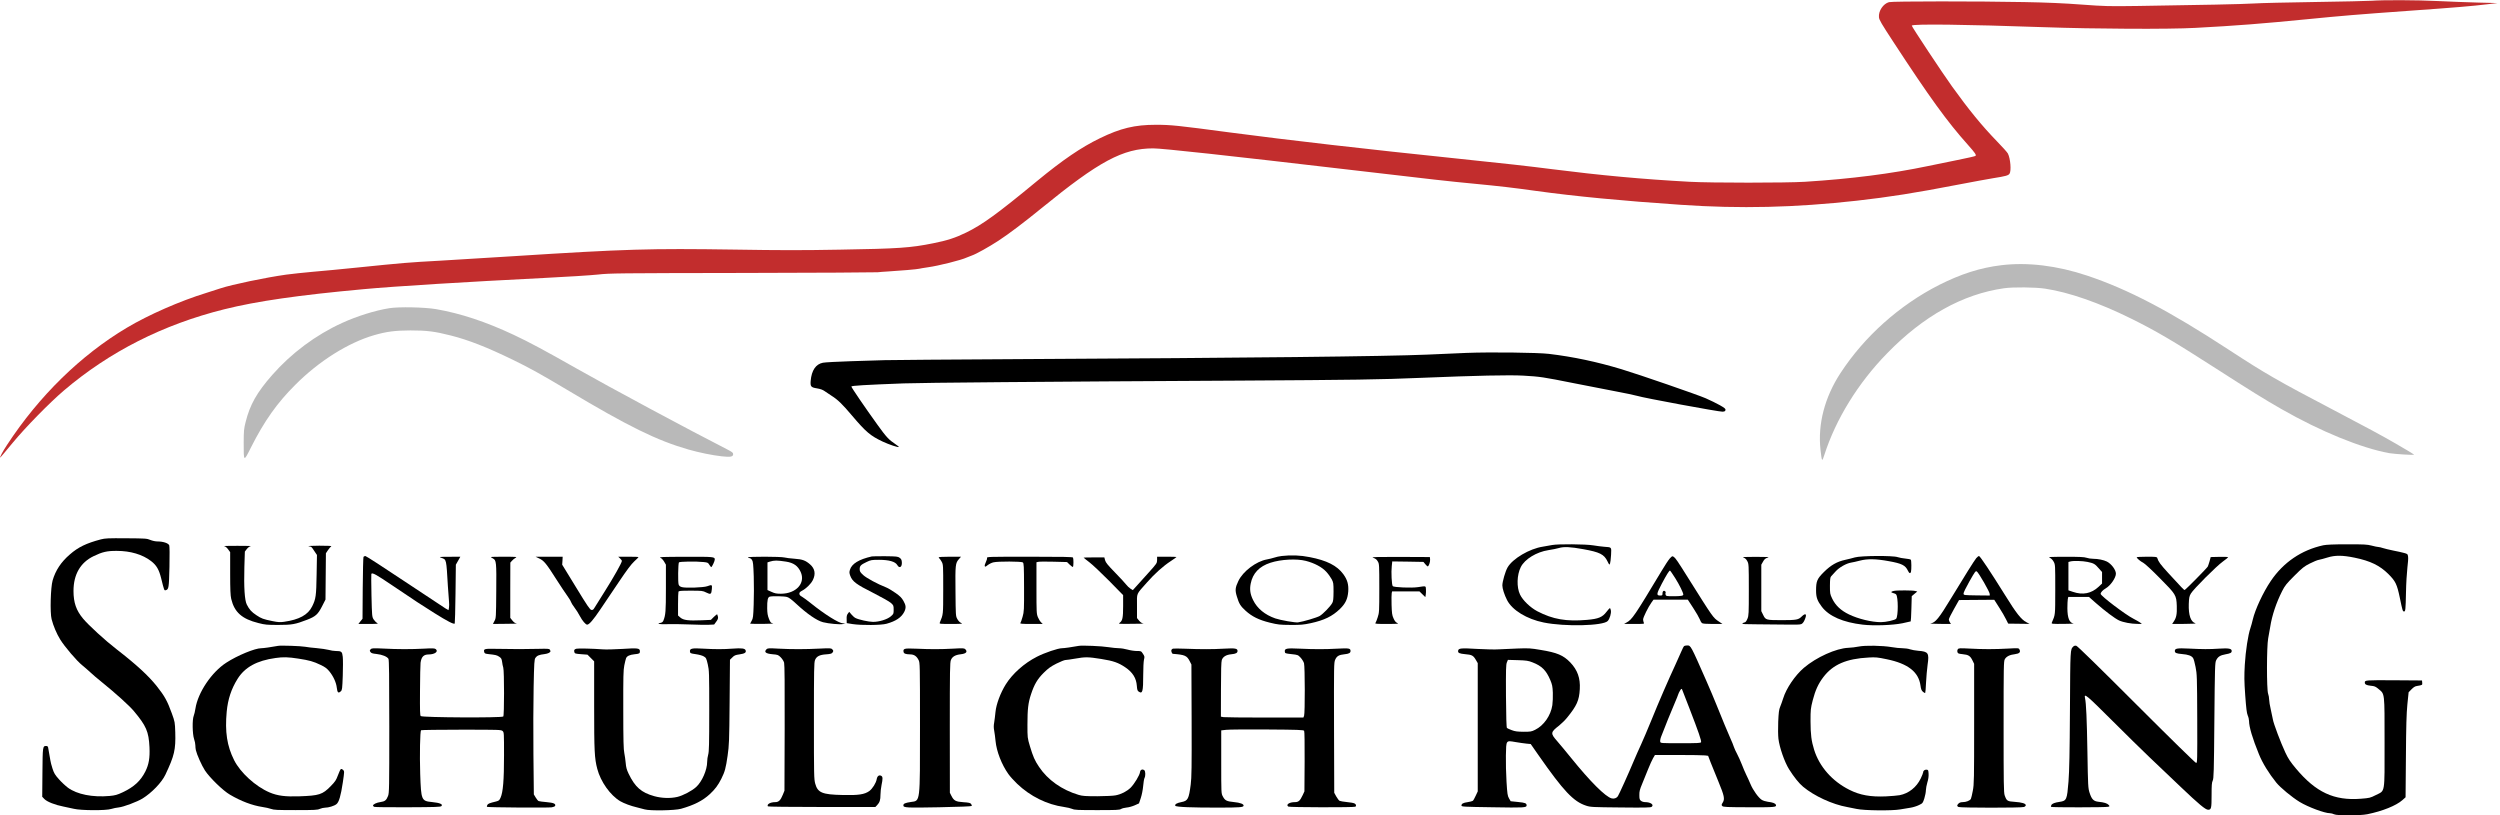 <?xml version="1.0" encoding="UTF-8" standalone="no"?>
<svg
   xmlns:dc="http://purl.org/dc/elements/1.1/"
   xmlns:cc="http://creativecommons.org/ns#"
   xmlns:rdf="http://www.w3.org/1999/02/22-rdf-syntax-ns#"
   xmlns:svg="http://www.w3.org/2000/svg"
   xmlns="http://www.w3.org/2000/svg"
   xmlns:sodipodi="http://sodipodi.sourceforge.net/DTD/sodipodi-0.dtd"
   xmlns:inkscape="http://www.inkscape.org/namespaces/inkscape"
   version="1.0"
   width="3606pt"
   height="1176pt"
   viewBox="0 0 3606 1176"
   preserveAspectRatio="xMidYMid meet"
   id="svg3953"
   sodipodi:docname="SR_logo with words.svg"
   inkscape:version="0.92.4 (5da689c313, 2019-01-14)">
  <defs
     id="defs3957" />
  <sodipodi:namedview
     pagecolor="#ffffff"
     bordercolor="#666666"
     borderopacity="1"
     objecttolerance="10"
     gridtolerance="10"
     guidetolerance="10"
     inkscape:pageopacity="0"
     inkscape:pageshadow="2"
     inkscape:window-width="1366"
     inkscape:window-height="705"
     id="namedview3955"
     showgrid="false"
     inkscape:zoom="0.25187188"
     inkscape:cx="2130.0392"
     inkscape:cy="1228.8148"
     inkscape:window-x="-8"
     inkscape:window-y="-8"
     inkscape:window-maximized="1"
     inkscape:current-layer="svg3953" />
  <g
     transform="translate(0,1176) scale(0.1,-0.1)"
     id="g3951"
     stroke="none"
     fill="#000000">
    <path
       d="M34205 11749 c-55 -4 -422 -12 -815 -18 -393 -6 -787 -15 -875 -21 -159 -10 -786 -23 -1670 -36 -435 -6 -479 -5 -820 20 -250 19 -502 30 -825 36 -651 13 -1905 13 -1953 -1 -84 -23 -154 -128 -145 -218 4 -39 34 -90 208 -356 525 -803 776 -1150 1076 -1485 105 -118 123 -145 108 -159 -5 -5 -124 -32 -264 -60 -140 -28 -329 -67 -420 -86 -532 -111 -1107 -185 -1775 -227 -269 -17 -1353 -17 -1665 0 -677 37 -1277 92 -1985 182 -334 43 -684 82 -1340 150 -1340 139 -2437 265 -3309 380 -759 101 -846 110 -1065 110 -303 0 -508 -49 -806 -194 -270 -131 -534 -311 -905 -616 -574 -474 -792 -632 -1025 -745 -153 -75 -276 -115 -475 -154 -327 -66 -499 -78 -1345 -92 -539 -10 -855 -10 -1528 1 -1209 18 -1564 8 -3177 -95 -382 -24 -859 -54 -1060 -65 -472 -26 -527 -31 -1205 -100 -214 -22 -498 -49 -630 -60 -132 -12 -305 -30 -385 -41 -295 -41 -788 -144 -950 -198 -47 -16 -139 -46 -205 -66 -377 -116 -831 -315 -1145 -502 -664 -395 -1266 -984 -1727 -1688 -64 -97 -111 -185 -99 -185 2 0 82 96 179 213 185 224 529 575 737 753 659 561 1432 953 2315 1173 468 117 1080 205 2010 290 451 42 1492 106 2590 161 336 17 691 39 790 50 172 19 265 20 2090 23 1051 2 1926 7 1945 10 19 3 89 8 155 12 148 8 426 32 445 39 8 3 65 12 125 21 153 21 483 104 560 141 17 7 50 21 74 29 62 21 246 124 381 212 152 99 368 263 620 468 835 681 1178 865 1614 865 133 0 1084 -104 2846 -310 1229 -144 1406 -164 1785 -200 373 -36 557 -57 900 -105 551 -76 1232 -142 2080 -199 856 -59 1645 -40 2535 59 471 53 845 112 1475 234 198 38 421 79 495 91 178 28 218 39 235 64 28 40 14 218 -23 291 -8 17 -81 98 -162 181 -213 220 -403 452 -645 789 -132 183 -585 867 -580 876 17 26 771 17 1910 -23 734 -26 1793 -31 2180 -10 586 31 979 62 1635 127 464 46 713 67 1455 120 679 48 899 67 1125 94 l145 17 -280 7 c-154 4 -415 14 -580 22 -311 15 -786 17 -960 4z"
       id="path3879"
       style="fill:#c22d2d;fill-opacity:1" />
    <path
       d="M28863 7934 c-299 -36 -580 -126 -893 -284 -572 -291 -1076 -741 -1422 -1270 -229 -350 -330 -737 -289 -1109 20 -174 22 -177 55 -74 166 517 487 1038 906 1467 524 538 1090 853 1685 938 132 19 454 16 595 -6 341 -51 778 -203 1238 -431 357 -176 612 -326 1217 -715 499 -321 719 -458 955 -592 562 -321 1147 -560 1550 -634 82 -14 370 -32 360 -22 -8 9 -124 79 -265 160 -208 120 -431 240 -885 478 -815 427 -989 527 -1525 877 -856 559 -1447 869 -2039 1067 -433 145 -860 197 -1243 150z"
       id="path3881"
       style="fill:#b9b9b9;fill-opacity:1" />
    <path
       d="M5612 7314 c-200 -32 -463 -114 -677 -212 -380 -173 -732 -436 -1009 -751 -223 -255 -320 -427 -383 -678 -25 -98 -27 -125 -28 -298 0 -283 -2 -282 108 -63 191 377 373 635 637 898 341 342 761 606 1135 715 179 52 302 68 525 69 237 0 350 -14 585 -74 253 -64 518 -168 891 -349 243 -118 408 -210 784 -434 884 -529 1297 -731 1750 -861 158 -45 340 -82 480 -98 127 -14 165 -7 165 32 0 20 -14 31 -90 70 -539 275 -1705 901 -2162 1161 -458 260 -697 388 -913 489 -404 190 -769 310 -1121 371 -165 28 -537 36 -677 13z"
       id="path3883"
       style="fill:#b9b9b9;fill-opacity:1" />
    <path
       d="M21160 6670 c-113 -5 -371 -16 -575 -25 -613 -26 -2526 -47 -5885 -65 -993 -6 -1866 -12 -1940 -15 -74 -3 -292 -10 -485 -15 -192 -6 -375 -16 -405 -22 -103 -20 -164 -110 -177 -263 -6 -80 4 -93 92 -107 49 -8 82 -20 110 -40 22 -16 67 -46 100 -67 89 -56 155 -120 295 -286 201 -237 265 -291 443 -375 95 -44 223 -87 233 -77 2 2 -21 21 -51 41 -94 62 -132 103 -259 280 -176 244 -376 537 -376 551 0 12 200 24 755 45 262 10 1993 25 4815 40 1694 10 2054 15 2645 40 803 33 1273 43 1475 32 245 -14 285 -20 735 -110 193 -39 463 -91 600 -117 138 -26 277 -55 310 -65 90 -29 1184 -231 1230 -228 32 2 41 7 43 25 3 17 -12 29 -80 68 -46 26 -138 71 -204 100 -114 50 -959 342 -1214 419 -355 107 -697 180 -1050 222 -159 19 -850 27 -1180 14z"
       id="path3885"
       style="fill:#000000;fill-opacity:1" />
    <path
       d="M1455 3980 c-209 -55 -327 -112 -447 -217 -127 -109 -207 -230 -249 -375 -29 -100 -39 -465 -15 -558 25 -98 73 -211 125 -295 64 -104 240 -310 316 -370 33 -27 85 -72 115 -100 30 -29 105 -93 165 -141 201 -162 401 -343 466 -421 179 -214 214 -295 225 -521 7 -155 -9 -248 -59 -349 -69 -137 -164 -224 -327 -301 -81 -38 -108 -45 -190 -53 -245 -22 -469 23 -600 119 -36 27 -95 82 -131 123 -56 63 -70 86 -92 154 -14 44 -28 96 -30 115 -4 30 -17 101 -33 188 -3 15 -11 22 -28 22 -50 0 -51 -8 -54 -383 l-3 -350 32 -33 c38 -39 155 -85 275 -108 44 -8 111 -23 149 -32 100 -25 467 -27 540 -2 28 9 77 19 109 22 67 7 265 81 341 128 132 81 277 231 330 343 131 277 150 360 143 612 -5 146 -5 150 -50 274 -66 182 -104 249 -217 392 -120 151 -294 311 -582 534 -161 124 -401 344 -481 440 -99 119 -138 231 -138 399 0 237 99 410 290 502 126 61 194 77 335 76 196 0 371 -52 494 -147 78 -60 114 -122 145 -247 45 -181 44 -179 67 -173 43 12 46 34 53 335 4 176 2 296 -3 312 -12 31 -88 56 -167 56 -32 0 -74 9 -106 22 -50 21 -69 22 -348 24 -259 2 -304 0 -365 -16z"
       id="path3887" />
    <path
       d="M22390 3899 c-25 -5 -86 -16 -136 -24 -192 -29 -436 -173 -509 -300 -32 -56 -75 -204 -75 -259 0 -45 29 -136 68 -212 74 -145 285 -274 529 -323 304 -62 858 -49 923 22 29 31 53 112 45 153 -3 20 -10 34 -16 32 -5 -2 -26 -26 -47 -53 -59 -78 -117 -102 -282 -116 -297 -26 -492 8 -715 124 -101 53 -210 157 -250 241 -51 105 -46 284 11 397 57 114 227 218 399 244 55 8 122 22 149 30 73 22 165 18 352 -16 239 -43 301 -74 350 -175 26 -53 28 -55 37 -33 5 13 12 70 15 126 5 117 13 108 -103 117 -33 2 -103 12 -155 20 -106 18 -511 21 -590 5z"
       id="path3889" />
    <path
       d="M33511 3895 c-315 -69 -575 -246 -757 -515 -111 -164 -226 -411 -260 -557 -8 -37 -24 -93 -34 -123 -33 -94 -69 -326 -81 -528 -9 -165 -9 -230 6 -440 14 -190 22 -257 36 -291 11 -24 19 -60 19 -80 1 -87 50 -253 143 -480 51 -127 144 -278 250 -409 59 -73 226 -211 337 -279 122 -74 360 -163 438 -163 16 0 43 -7 58 -15 42 -22 375 -21 482 1 217 44 415 124 504 203 l46 41 5 583 c3 448 8 622 21 757 l18 175 41 42 c28 29 52 45 77 48 82 14 81 13 78 48 l-3 32 -404 3 c-411 2 -421 2 -421 -33 0 -27 22 -39 84 -46 57 -5 71 -11 115 -48 90 -75 86 -42 86 -771 0 -753 11 -689 -126 -758 -81 -41 -89 -43 -217 -53 -385 -30 -647 92 -934 434 -82 98 -112 143 -154 232 -64 135 -172 422 -180 478 -4 23 -17 87 -30 142 -13 55 -24 120 -24 145 0 25 -7 63 -15 85 -22 61 -21 681 1 796 9 46 22 122 30 169 25 162 86 345 172 515 40 79 62 106 176 220 116 116 142 136 223 177 51 26 109 50 130 53 21 4 76 18 123 33 112 35 218 34 393 -2 228 -47 363 -113 487 -236 103 -103 124 -146 165 -342 38 -186 42 -198 61 -198 20 0 23 24 28 275 2 127 12 286 20 355 9 69 14 142 10 162 -5 36 -9 39 -57 52 -29 8 -100 24 -158 35 -58 12 -125 28 -149 36 -23 8 -52 15 -64 15 -12 0 -56 9 -97 20 -66 17 -106 19 -354 19 -200 0 -298 -5 -344 -14z"
       id="path3891" />
    <path
       d="M3232 3883 c18 -3 38 -19 58 -46 l30 -41 0 -305 c0 -236 4 -321 15 -369 46 -193 155 -290 393 -349 96 -25 125 -27 287 -27 197 0 244 9 413 74 124 48 158 78 217 194 l50 98 3 334 3 334 30 45 c17 25 38 49 47 55 12 6 -44 9 -173 9 -110 -1 -174 -4 -152 -9 44 -8 36 -1 82 -70 l37 -55 -5 -285 c-5 -306 -11 -349 -64 -456 -60 -123 -187 -192 -407 -223 -56 -8 -85 -6 -165 10 -135 28 -158 36 -232 85 -71 47 -102 81 -139 154 -31 61 -43 245 -35 540 l7 224 29 38 c18 22 41 38 57 41 15 2 -72 4 -193 4 -121 0 -208 -2 -193 -4z"
       id="path3893" />
    <path
       d="M18485 3740 c-33 -4 -80 -14 -105 -23 -25 -8 -72 -20 -105 -26 -155 -27 -347 -172 -413 -312 -45 -94 -49 -133 -22 -221 32 -107 52 -139 125 -206 92 -84 192 -134 350 -173 119 -29 144 -32 300 -33 148 -1 186 3 290 25 197 43 312 99 422 205 80 78 111 143 120 251 7 102 -12 170 -71 251 -91 124 -238 198 -485 246 -134 27 -268 32 -406 16z m350 -70 c125 -32 233 -90 294 -156 29 -31 64 -80 79 -108 25 -48 27 -59 27 -181 -1 -104 -4 -136 -18 -162 -26 -49 -133 -159 -182 -188 -41 -23 -234 -81 -312 -92 -39 -6 -253 31 -328 57 -150 52 -261 143 -320 264 -42 84 -52 153 -35 238 29 149 124 249 285 301 150 49 378 61 510 27z"
       id="path3895" />
    <path
       d="M5243 3728 c-4 -7 -9 -211 -11 -453 l-3 -440 -30 -37 -30 -38 148 0 c135 1 146 2 121 15 -14 8 -37 32 -50 52 -22 37 -23 47 -30 342 -4 168 -4 309 -2 313 14 23 67 -7 307 -169 368 -248 379 -255 604 -397 190 -119 278 -164 292 -150 3 3 8 195 11 427 l5 422 33 58 32 57 -157 -1 c-154 -1 -157 -1 -115 -16 72 -25 69 -14 92 -408 6 -88 13 -186 16 -217 4 -31 3 -73 0 -93 l-7 -36 -45 26 c-25 15 -291 191 -591 391 -299 200 -553 364 -563 364 -10 0 -22 -6 -27 -12z"
       id="path3897" />
    <path
       d="M12575 3734 c-185 -42 -290 -105 -316 -194 -10 -33 -9 -46 5 -85 32 -84 87 -124 327 -245 122 -62 238 -127 260 -147 37 -34 39 -38 39 -97 0 -61 -1 -62 -43 -98 -52 -43 -165 -78 -254 -78 -63 0 -208 32 -254 56 -15 7 -41 31 -58 51 l-32 38 -19 -25 c-15 -19 -20 -39 -18 -82 l1 -56 86 -14 c127 -19 410 -17 488 5 135 37 214 91 255 170 29 58 27 94 -11 160 -26 46 -50 69 -117 116 -47 33 -106 68 -132 78 -126 49 -286 136 -332 179 -43 40 -50 52 -50 85 0 47 16 63 100 103 61 29 72 31 180 31 143 0 234 -26 262 -75 31 -55 71 -30 66 41 -2 32 -9 47 -31 63 -26 19 -43 21 -205 23 -97 1 -186 -1 -197 -3z"
       id="path3899" />
    <path
       d="M24086 3706 c-18 -20 -72 -101 -118 -179 -391 -651 -427 -704 -508 -747 l-35 -19 148 -1 c143 0 147 1 137 19 -5 11 -10 32 -10 46 0 30 75 181 121 245 l29 40 248 0 247 0 77 -118 c42 -64 84 -137 94 -162 9 -25 24 -51 32 -57 11 -9 59 -13 156 -13 l141 0 -52 35 c-84 56 -81 52 -446 633 -152 243 -180 283 -205 300 -21 14 -24 12 -56 -22z m78 -286 c63 -101 115 -208 116 -236 0 -18 -36 -24 -147 -24 -93 0 -102 2 -108 20 -3 11 -4 23 -1 28 9 14 -11 35 -28 29 -10 -4 -16 -18 -16 -37 0 -28 -3 -30 -34 -30 -57 0 -54 23 23 169 71 134 107 191 119 191 4 0 38 -50 76 -110z"
       id="path3901" />
    <path
       d="M26755 3720 c-33 -10 -95 -25 -139 -35 -120 -26 -207 -76 -307 -175 -100 -99 -114 -133 -114 -270 0 -97 19 -148 83 -232 104 -137 306 -225 591 -258 155 -18 428 -9 571 20 63 13 117 25 120 27 3 3 7 85 10 184 l5 180 40 34 40 33 -30 8 c-39 10 -259 11 -307 1 -45 -9 -49 -23 -9 -32 16 -3 35 -12 41 -20 31 -37 31 -313 0 -350 -17 -20 -148 -49 -220 -49 -134 0 -326 47 -459 111 -119 57 -197 131 -244 230 -31 65 -32 73 -32 185 1 94 4 121 17 135 9 10 37 41 63 69 52 59 156 118 225 129 25 4 81 16 125 28 112 29 233 27 418 -7 190 -34 240 -59 278 -140 18 -38 35 -43 43 -14 8 32 7 161 -2 174 -4 6 -38 14 -77 17 -38 3 -90 13 -114 21 -67 24 -531 21 -616 -4z"
       id="path3903" />
    <path
       d="M28506 3710 c-28 -34 -173 -265 -364 -580 -174 -288 -227 -353 -297 -363 -16 -2 43 -5 133 -6 l163 -1 -15 22 c-9 12 -16 32 -16 43 0 11 33 79 74 150 l73 130 254 2 254 2 70 -110 c39 -60 84 -138 100 -172 l31 -62 154 -2 155 -2 -46 24 c-75 39 -146 129 -308 391 -210 337 -361 564 -376 564 -7 0 -25 -14 -39 -30z m111 -351 c46 -79 83 -154 83 -167 l0 -22 -187 2 c-185 3 -188 3 -191 25 -2 13 32 83 85 177 83 146 89 155 108 142 11 -7 57 -78 102 -157z"
       id="path3905" />
    <path
       d="M7080 3725 c0 -2 13 -11 30 -20 49 -25 52 -52 48 -475 -3 -378 -3 -386 -26 -427 l-22 -43 187 2 c104 0 174 3 156 5 -23 3 -41 16 -63 43 l-30 38 0 398 1 399 23 26 c13 15 36 34 52 43 27 14 17 15 -163 16 -106 0 -193 -2 -193 -5z"
       id="path3907" />
    <path
       d="M7775 3706 c73 -34 102 -70 265 -326 51 -80 114 -174 140 -210 26 -36 51 -76 55 -90 4 -14 26 -50 49 -80 24 -30 60 -88 81 -128 34 -65 83 -122 104 -122 29 0 87 67 187 215 63 94 186 276 273 405 112 167 176 252 219 292 34 31 62 59 62 62 0 4 -66 6 -146 6 l-147 0 27 -25 c14 -13 26 -29 26 -36 0 -25 -122 -242 -247 -439 -71 -113 -138 -220 -149 -238 -14 -25 -25 -32 -43 -30 -21 3 -58 57 -223 328 l-199 325 4 58 3 57 -195 0 -196 0 50 -24z"
       id="path3909" />
    <path
       d="M9525 3715 c17 -7 41 -32 55 -57 l25 -43 0 -340 c0 -335 -4 -385 -36 -466 -7 -18 -20 -29 -40 -33 -67 -13 -21 -23 94 -19 67 2 210 1 317 -4 107 -4 232 -7 278 -5 l83 4 30 41 c24 32 29 49 25 71 -4 16 -9 32 -11 35 -3 2 -25 -14 -48 -37 l-43 -43 -135 -6 c-189 -8 -261 1 -305 39 l-34 30 0 163 c0 90 3 170 6 179 5 14 30 16 177 16 166 0 173 -1 225 -27 64 -32 73 -26 80 52 5 63 3 64 -68 39 -54 -19 -306 -28 -363 -13 -27 7 -41 18 -48 37 -12 30 -8 300 4 320 9 13 244 17 357 5 57 -6 64 -9 82 -40 11 -18 23 -33 27 -33 10 0 51 87 51 108 0 41 -8 42 -419 41 -338 -1 -392 -3 -366 -14z"
       id="path3911" />
    <path
       d="M10790 3720 c0 -5 9 -10 20 -10 11 0 28 -12 37 -27 15 -23 19 -61 25 -238 4 -115 3 -298 -1 -406 -6 -176 -9 -199 -29 -233 -12 -20 -22 -39 -22 -42 0 -2 82 -3 183 -3 100 1 166 4 147 8 -32 5 -37 12 -59 66 -18 46 -24 80 -25 150 -1 118 8 161 37 169 36 10 209 7 249 -5 25 -6 68 -38 127 -93 161 -150 303 -248 393 -271 81 -21 248 -36 288 -26 l35 9 -37 1 c-59 2 -264 130 -465 292 -48 39 -105 80 -125 92 -27 14 -38 28 -38 44 0 16 11 28 38 42 60 31 128 98 156 153 44 88 31 165 -38 226 -66 58 -111 75 -226 83 -58 4 -123 12 -145 18 -52 14 -525 15 -525 1z m549 -61 c108 -17 170 -61 210 -149 73 -161 -65 -313 -284 -314 -65 0 -90 5 -137 27 l-58 26 0 200 0 199 33 11 c66 20 104 20 236 0z"
       id="path3913" />
    <path
       d="M13540 3721 c0 -6 5 -13 10 -16 6 -4 20 -25 33 -48 22 -41 22 -48 22 -397 -1 -380 2 -354 -50 -482 -7 -17 5 -18 166 -18 157 1 171 2 142 15 -20 8 -40 30 -55 57 -23 42 -23 49 -26 398 -4 386 -1 407 49 465 l31 35 -161 0 c-94 0 -161 -4 -161 -9z"
       id="path3915" />
    <path
       d="M14237 3712 c2 -10 -5 -37 -17 -60 -12 -23 -19 -49 -16 -58 5 -12 12 -10 43 15 21 16 58 35 83 40 67 16 402 14 423 -1 15 -12 17 -48 18 -359 1 -328 0 -351 -21 -425 -12 -44 -27 -85 -32 -91 -8 -10 24 -13 156 -13 l167 0 -24 23 c-13 12 -34 45 -46 74 -20 50 -21 67 -21 422 l0 371 26 6 c14 4 114 5 221 2 l194 -5 39 -38 c22 -21 43 -36 46 -32 10 10 10 119 1 135 -6 9 -143 12 -627 12 -594 0 -618 -1 -613 -18z"
       id="path3917" />
    <path
       d="M16690 3683 c-1 -47 -3 -50 -128 -189 -70 -77 -148 -164 -174 -193 l-48 -53 -34 21 c-19 12 -46 38 -62 59 -15 20 -87 98 -160 173 -105 108 -135 144 -144 177 l-11 42 -149 0 c-83 0 -150 -2 -150 -3 0 -2 37 -32 83 -67 45 -34 173 -155 285 -268 l202 -206 0 -158 c0 -171 -9 -212 -51 -242 -22 -15 -11 -16 176 -14 110 0 185 3 168 5 -22 3 -42 16 -63 41 l-30 37 0 173 c0 200 -18 157 144 341 111 126 233 236 344 308 45 30 82 56 82 59 0 2 -63 4 -140 4 l-140 0 0 -47z"
       id="path3919" />
    <path
       d="M19800 3718 c48 -20 55 -25 75 -59 19 -32 20 -52 20 -384 0 -337 -1 -353 -23 -419 -12 -38 -27 -75 -33 -83 -10 -11 20 -13 167 -13 158 1 175 2 148 14 -22 10 -37 28 -54 67 -21 46 -24 74 -28 196 -2 79 -1 154 2 168 l6 25 197 0 197 0 42 -41 43 -42 6 34 c3 19 5 55 3 79 -3 51 3 49 -116 31 -95 -14 -347 -4 -363 15 -15 18 -24 202 -14 288 l7 68 225 -3 225 -4 27 -33 c15 -17 30 -32 34 -32 15 0 38 64 35 98 l-3 37 -425 2 c-302 1 -418 -1 -400 -9z"
       id="path3921" />
    <path
       d="M25148 3717 c23 -7 40 -22 55 -51 21 -40 22 -50 22 -411 0 -349 -1 -373 -20 -420 -15 -35 -27 -51 -42 -53 -12 -2 -26 -9 -31 -15 -8 -9 41 -12 211 -12 122 0 310 -2 417 -4 132 -3 204 -1 222 7 17 7 34 28 47 58 39 87 19 111 -43 50 -45 -45 -76 -51 -281 -51 -231 0 -237 2 -272 73 l-28 57 0 335 0 335 25 44 c19 35 34 47 65 57 34 10 11 12 -170 12 -162 0 -202 -2 -177 -11z"
       id="path3923" />
    <path
       d="M29567 3714 c20 -9 41 -30 55 -56 23 -42 23 -47 23 -403 -1 -387 2 -353 -50 -477 -7 -17 5 -18 166 -17 96 1 162 4 148 6 -60 9 -88 78 -89 219 0 56 3 116 6 133 l7 31 149 0 149 0 102 -90 c136 -119 271 -220 332 -249 60 -28 176 -50 265 -50 l65 -1 -25 20 c-14 10 -57 35 -96 55 -113 56 -474 330 -474 359 0 22 30 54 74 80 69 40 146 152 146 211 0 55 -64 141 -130 175 -46 23 -128 40 -198 40 -31 0 -75 7 -97 15 -31 11 -98 14 -300 14 -233 -1 -257 -2 -228 -15z m543 -59 c90 -19 107 -28 163 -93 l47 -53 0 -83 0 -83 -50 -47 c-104 -97 -228 -122 -370 -73 l-65 22 0 205 0 204 25 7 c45 13 177 9 250 -6z"
       id="path3925" />
    <path
       d="M30820 3722 c0 -14 53 -59 95 -80 23 -12 125 -106 237 -220 234 -236 240 -245 246 -402 4 -117 -6 -169 -43 -224 l-24 -36 182 1 c124 1 172 4 152 10 -66 20 -99 116 -94 276 4 95 7 113 31 153 37 63 368 394 460 460 42 30 77 59 77 63 1 4 -56 6 -125 5 l-127 -3 -16 -60 c-10 -33 -21 -67 -26 -77 -15 -26 -323 -338 -334 -338 -10 0 -40 31 -236 245 -115 126 -142 162 -159 218 -5 15 -21 17 -151 17 -80 0 -145 -4 -145 -8z"
       id="path3927" />
    <path
       d="M4010 2444 c-98 -18 -210 -34 -242 -34 -90 0 -343 -104 -503 -208 -212 -136 -410 -430 -446 -662 -6 -39 -17 -87 -25 -106 -22 -53 -19 -260 5 -332 11 -31 19 -73 19 -94 0 -20 3 -50 7 -68 14 -63 85 -223 131 -293 68 -104 261 -292 360 -349 161 -95 324 -156 469 -178 44 -6 100 -19 125 -28 39 -15 89 -17 355 -17 274 0 315 2 349 18 21 9 55 17 75 17 50 0 132 25 164 51 36 28 63 119 92 314 23 156 23 160 5 179 -10 10 -24 16 -32 14 -7 -3 -27 -43 -43 -89 -27 -73 -39 -91 -105 -159 -119 -121 -165 -136 -450 -146 -204 -7 -317 7 -432 56 -202 86 -420 285 -511 465 -103 206 -134 408 -107 700 17 179 66 328 156 472 105 169 279 265 549 302 110 16 181 14 329 -9 160 -25 215 -40 321 -91 64 -30 91 -51 125 -92 58 -71 100 -162 108 -238 8 -71 23 -83 58 -50 19 17 21 35 28 224 4 112 4 235 0 272 -8 76 -18 85 -102 85 -26 0 -72 7 -102 16 -30 8 -107 19 -170 25 -63 5 -140 14 -170 20 -58 11 -348 21 -390 13z"
       id="path3929" />
    <path
       d="M15560 2444 c-99 -18 -210 -34 -242 -34 -57 0 -249 -65 -362 -123 -183 -93 -353 -245 -449 -399 -77 -124 -137 -285 -148 -397 -5 -53 -14 -121 -19 -153 -8 -42 -8 -75 0 -116 6 -31 15 -100 20 -152 14 -147 88 -339 185 -475 23 -33 80 -96 126 -140 189 -181 432 -301 678 -335 44 -6 98 -19 118 -28 33 -15 78 -17 358 -17 278 0 324 2 345 16 14 9 50 18 80 21 30 2 83 17 117 32 l62 28 26 78 c15 45 29 117 34 171 4 52 13 104 19 116 17 30 15 98 -2 113 -27 21 -58 8 -62 -26 -5 -45 -82 -172 -136 -226 -55 -53 -133 -94 -216 -110 -32 -7 -146 -12 -262 -13 -174 0 -215 3 -270 19 -243 72 -447 216 -573 405 -61 90 -86 147 -131 297 -36 121 -36 122 -36 312 0 224 11 315 51 436 48 146 93 221 183 311 66 65 100 90 184 133 57 28 115 52 130 52 15 0 78 9 141 20 146 26 188 25 376 -5 176 -28 248 -54 347 -121 106 -72 158 -155 166 -267 4 -56 9 -71 27 -83 55 -36 65 -2 65 244 0 95 5 193 11 218 11 41 9 47 -15 84 -26 40 -27 40 -89 40 -34 0 -94 9 -132 20 -38 11 -95 20 -125 20 -30 0 -98 7 -150 15 -94 16 -382 28 -430 19z"
       id="path3931" />
    <path
       d="M24293 2442 c-7 -4 -26 -41 -43 -82 -17 -41 -56 -127 -85 -190 -94 -202 -240 -537 -344 -795 -56 -137 -124 -297 -151 -355 -27 -58 -74 -163 -104 -235 -77 -184 -211 -481 -230 -510 -18 -27 -54 -40 -89 -31 -89 22 -311 244 -588 587 -73 90 -163 199 -201 242 -96 109 -94 125 30 221 34 27 87 79 116 115 140 172 174 248 183 411 9 159 -33 276 -138 386 -100 103 -189 141 -429 180 -140 24 -172 26 -330 20 -96 -3 -218 -9 -270 -12 -52 -4 -193 -1 -313 6 -232 14 -270 11 -275 -26 -5 -32 17 -42 103 -50 95 -8 115 -18 152 -81 l28 -48 0 -925 0 -925 -29 -62 c-16 -35 -34 -68 -42 -74 -7 -5 -40 -14 -74 -19 -66 -9 -90 -23 -90 -50 0 -16 33 -18 449 -24 453 -8 491 -6 491 27 -1 31 -20 39 -123 49 l-107 11 -24 41 c-21 37 -25 62 -36 241 -7 110 -11 280 -9 377 5 226 -1 218 136 195 54 -9 126 -20 160 -23 l62 -6 113 -162 c361 -517 504 -668 686 -727 63 -21 90 -22 497 -26 353 -4 433 -2 448 9 39 29 -14 68 -93 68 -22 0 -48 8 -61 19 -19 15 -23 28 -23 82 -1 53 6 80 41 164 23 55 62 150 86 212 25 61 56 132 71 157 l27 46 338 0 c186 0 359 -3 383 -6 l46 -6 37 -97 c21 -53 71 -175 110 -271 86 -208 96 -255 64 -306 -20 -32 -20 -37 -6 -51 13 -14 65 -16 386 -17 377 -1 399 1 386 36 -8 21 -46 35 -115 43 -30 4 -69 16 -87 27 -47 28 -128 141 -164 228 -17 41 -45 102 -61 134 -16 32 -45 100 -64 150 -20 50 -50 118 -68 151 -18 33 -39 78 -46 100 -7 22 -30 81 -53 130 -44 99 -107 252 -197 475 -32 80 -98 237 -148 350 -225 511 -224 510 -275 510 -17 0 -37 -4 -44 -8z m-2188 -236 c133 -51 197 -115 256 -254 28 -67 33 -91 37 -183 2 -58 -1 -139 -7 -180 -23 -151 -123 -294 -249 -356 -52 -26 -66 -28 -167 -28 -88 1 -122 5 -169 23 -33 12 -65 27 -70 32 -7 7 -12 161 -14 460 -2 384 0 454 13 486 l15 36 142 -4 c125 -4 152 -8 213 -32z m2264 -665 c131 -339 175 -467 167 -486 -5 -13 -45 -15 -295 -15 -288 0 -289 0 -294 22 -3 12 2 44 13 72 30 83 169 425 205 506 18 41 36 86 40 100 4 14 16 40 28 59 14 24 22 30 28 20 4 -8 53 -133 108 -278z"
       id="path3933" />
    <path
       d="M26810 2434 c-41 -8 -109 -17 -150 -18 -176 -7 -461 -136 -641 -289 -127 -109 -254 -295 -299 -442 -12 -38 -31 -92 -43 -120 -17 -40 -22 -82 -28 -215 -4 -92 -2 -201 3 -245 15 -126 88 -336 153 -440 71 -113 144 -204 203 -253 161 -134 423 -255 637 -293 33 -6 94 -18 135 -27 110 -24 511 -28 629 -7 47 9 115 20 151 25 36 6 90 23 120 38 54 26 55 29 77 97 12 39 22 91 22 116 1 26 10 77 21 113 14 43 20 87 18 124 -3 51 -5 57 -26 60 -27 4 -52 -14 -52 -37 0 -9 -16 -49 -35 -89 -61 -128 -174 -217 -305 -242 -30 -6 -119 -13 -197 -17 -222 -10 -376 18 -528 95 -248 124 -432 334 -508 577 -40 130 -51 217 -52 410 0 171 2 186 32 305 37 143 80 237 152 332 139 183 332 267 656 284 98 6 126 3 260 -25 306 -63 459 -183 486 -379 7 -53 15 -72 35 -90 15 -13 29 -20 33 -17 3 4 9 70 12 148 4 78 14 196 23 261 24 167 10 188 -134 199 -41 3 -95 13 -119 21 -24 9 -73 16 -110 16 -36 0 -106 7 -156 16 -134 23 -383 27 -475 8z"
       id="path3935" />
    <path
       d="M29906 2435 c-45 -45 -44 -26 -49 -905 -4 -640 -9 -884 -21 -1043 -21 -262 -27 -278 -127 -293 -70 -10 -108 -24 -120 -46 -6 -11 -8 -23 -4 -26 9 -10 795 -9 824 1 23 7 23 8 6 27 -21 23 -65 37 -146 45 -72 8 -98 35 -129 130 -21 67 -23 92 -31 585 -8 472 -18 711 -35 782 -17 76 24 41 383 -317 197 -197 444 -439 548 -538 105 -99 308 -294 453 -431 255 -243 354 -326 392 -326 45 0 50 21 50 209 0 145 3 184 16 211 15 29 18 123 24 866 7 784 9 835 26 870 26 52 58 72 134 86 73 13 90 22 90 49 0 34 -44 42 -180 33 -150 -10 -235 -9 -441 1 -165 8 -199 2 -199 -34 0 -29 20 -38 103 -45 89 -7 139 -25 160 -58 9 -12 25 -71 36 -129 20 -100 22 -139 24 -745 2 -609 1 -639 -16 -639 -10 0 -370 352 -860 842 -543 543 -851 844 -868 848 -18 4 -31 1 -43 -10z"
       id="path3937" />
    <path
       d="M5347 2395 c-16 -15 -16 -20 -4 -39 12 -17 29 -23 88 -29 83 -9 153 -38 172 -70 9 -17 12 -238 12 -977 0 -893 -1 -958 -18 -1001 -24 -62 -45 -79 -110 -88 -54 -7 -107 -32 -107 -51 0 -5 8 -13 18 -18 9 -5 228 -7 486 -6 400 2 471 4 483 17 26 26 -22 47 -134 58 -155 15 -159 25 -172 405 -9 279 -2 616 12 631 5 4 267 8 582 8 549 0 574 -1 594 -19 21 -19 21 -26 21 -352 0 -358 -14 -530 -50 -610 -16 -37 -24 -44 -62 -54 -100 -24 -118 -32 -129 -51 -6 -11 -8 -24 -4 -27 9 -9 877 -15 933 -7 25 4 46 13 49 21 12 31 -22 45 -123 54 -55 5 -106 11 -114 15 -9 3 -28 26 -43 51 l-27 45 -6 577 c-3 317 -2 755 3 972 7 354 10 398 26 421 22 32 53 45 130 54 51 6 87 24 87 43 0 4 -5 14 -10 22 -8 13 -34 14 -162 11 -171 -5 -363 -5 -605 0 -175 4 -191 0 -179 -45 5 -22 13 -25 64 -31 101 -11 119 -15 153 -38 29 -19 35 -31 41 -72 3 -28 11 -66 17 -85 15 -48 15 -696 0 -705 -33 -21 -1156 -15 -1190 6 -11 6 -13 75 -11 366 1 197 5 378 8 403 12 86 44 119 115 120 91 0 148 43 103 78 -16 11 -45 13 -164 6 -190 -10 -386 -10 -590 1 -152 7 -167 6 -183 -10z"
       id="path3939" />
    <path
       d="M8315 2403 c-31 -8 -38 -19 -31 -47 6 -23 11 -25 98 -32 l92 -7 48 -48 48 -48 0 -638 c0 -662 5 -759 45 -913 48 -185 189 -383 332 -467 55 -32 155 -69 238 -88 33 -8 85 -21 115 -30 76 -22 436 -16 523 9 188 53 313 117 414 210 76 70 120 129 167 222 52 104 65 153 91 334 22 154 24 206 29 774 l5 610 34 33 c28 29 44 36 103 44 76 11 100 26 89 58 -9 29 -57 35 -189 25 -135 -10 -248 -10 -426 0 -159 10 -193 2 -188 -41 3 -26 7 -28 85 -39 48 -7 95 -20 116 -33 32 -19 36 -28 56 -114 20 -88 21 -116 21 -672 0 -485 -3 -588 -15 -629 -8 -27 -15 -75 -15 -106 0 -115 -75 -287 -159 -362 -63 -57 -189 -123 -272 -143 -101 -23 -224 -19 -332 11 -187 52 -277 131 -370 324 -28 59 -37 93 -42 155 -4 44 -13 108 -20 142 -11 48 -15 182 -15 625 -1 484 1 574 15 641 9 44 20 89 25 102 12 32 53 51 122 58 70 7 78 11 78 43 0 45 -29 49 -253 34 -111 -7 -240 -10 -287 -6 -129 10 -352 16 -375 9z"
       id="path3941" />
    <path
       d="M11057 2396 c-41 -41 -14 -64 88 -73 73 -6 81 -9 116 -44 22 -22 43 -55 49 -78 7 -28 10 -320 8 -943 l-3 -903 -24 -59 c-32 -79 -59 -106 -109 -106 -71 0 -125 -31 -106 -61 3 -5 325 -9 778 -9 l772 0 26 27 c37 39 48 74 48 151 0 37 7 98 15 137 20 95 19 122 -5 135 -30 16 -56 -3 -64 -47 -9 -56 -61 -139 -107 -173 -69 -49 -156 -63 -386 -57 -294 6 -358 33 -394 163 -18 65 -19 116 -19 906 0 750 2 842 16 878 22 53 66 76 163 82 56 4 78 10 88 24 17 23 16 29 -4 50 -15 15 -33 16 -173 9 -211 -11 -415 -11 -600 -1 -141 8 -157 7 -173 -8z"
       id="path3943" />
    <path
       d="M13052 2400 c-18 -7 -23 -16 -20 -37 3 -31 26 -40 99 -42 55 -1 91 -26 119 -82 19 -37 20 -62 20 -951 0 -1127 6 -1076 -132 -1096 -82 -12 -108 -24 -108 -48 0 -35 40 -37 516 -28 307 6 469 13 471 19 2 6 -3 19 -10 29 -11 15 -33 20 -110 25 -111 7 -138 21 -174 92 l-22 44 -1 937 c0 843 2 942 16 978 20 49 63 74 143 83 78 9 101 36 64 73 -16 15 -32 16 -173 8 -187 -10 -326 -10 -525 -1 -95 5 -159 4 -173 -3z"
       id="path3945" />
    <path
       d="M16918 2404 c-9 -3 -19 -12 -22 -20 -6 -16 9 -54 22 -55 172 -13 202 -26 242 -105 l25 -49 3 -805 c2 -682 0 -823 -13 -925 -27 -210 -41 -236 -133 -254 -67 -13 -98 -31 -90 -53 8 -19 243 -28 652 -27 281 1 326 5 333 26 8 24 -48 46 -139 54 -104 10 -129 22 -160 82 -23 42 -23 44 -23 497 l0 455 70 8 c39 5 305 7 593 5 443 -3 525 -6 533 -19 6 -8 8 -185 7 -444 l-3 -430 -26 -56 c-38 -80 -59 -99 -113 -99 -79 0 -132 -36 -94 -64 17 -12 947 -14 967 -2 18 12 12 35 -11 47 -13 7 -62 16 -110 20 -49 5 -96 13 -106 18 -10 5 -31 34 -48 63 l-29 53 -3 938 c-2 909 -2 940 17 982 23 52 54 70 134 78 63 6 87 19 87 47 0 39 -22 43 -188 34 -185 -10 -328 -10 -547 0 -186 9 -218 3 -213 -42 3 -26 5 -27 96 -37 92 -10 94 -11 132 -51 21 -23 43 -59 49 -80 14 -50 15 -722 1 -758 l-10 -26 -557 0 c-307 0 -575 3 -595 6 l-38 7 1 391 c0 276 4 401 12 426 17 48 63 76 137 83 65 6 90 19 90 48 0 36 -35 42 -190 33 -169 -10 -341 -10 -565 -1 -88 3 -167 4 -177 1z"
       id="path3947" />
    <path
       d="M28241 2397 c-8 -10 -11 -27 -7 -41 5 -22 13 -25 76 -32 83 -8 109 -24 142 -92 l23 -47 0 -865 c0 -803 -1 -872 -19 -965 -10 -55 -23 -108 -28 -118 -13 -25 -68 -47 -118 -47 -27 0 -47 -7 -60 -20 -25 -25 -25 -37 -1 -50 26 -13 910 -14 945 0 14 5 26 17 26 25 0 25 -56 42 -160 49 -107 7 -116 13 -145 95 -13 39 -15 168 -15 989 0 881 1 946 18 974 22 39 72 64 145 72 65 8 86 30 66 67 -11 22 -14 22 -163 14 -191 -11 -370 -11 -561 0 -133 7 -152 6 -164 -8z"
       id="path3949" />
  </g>
</svg>
